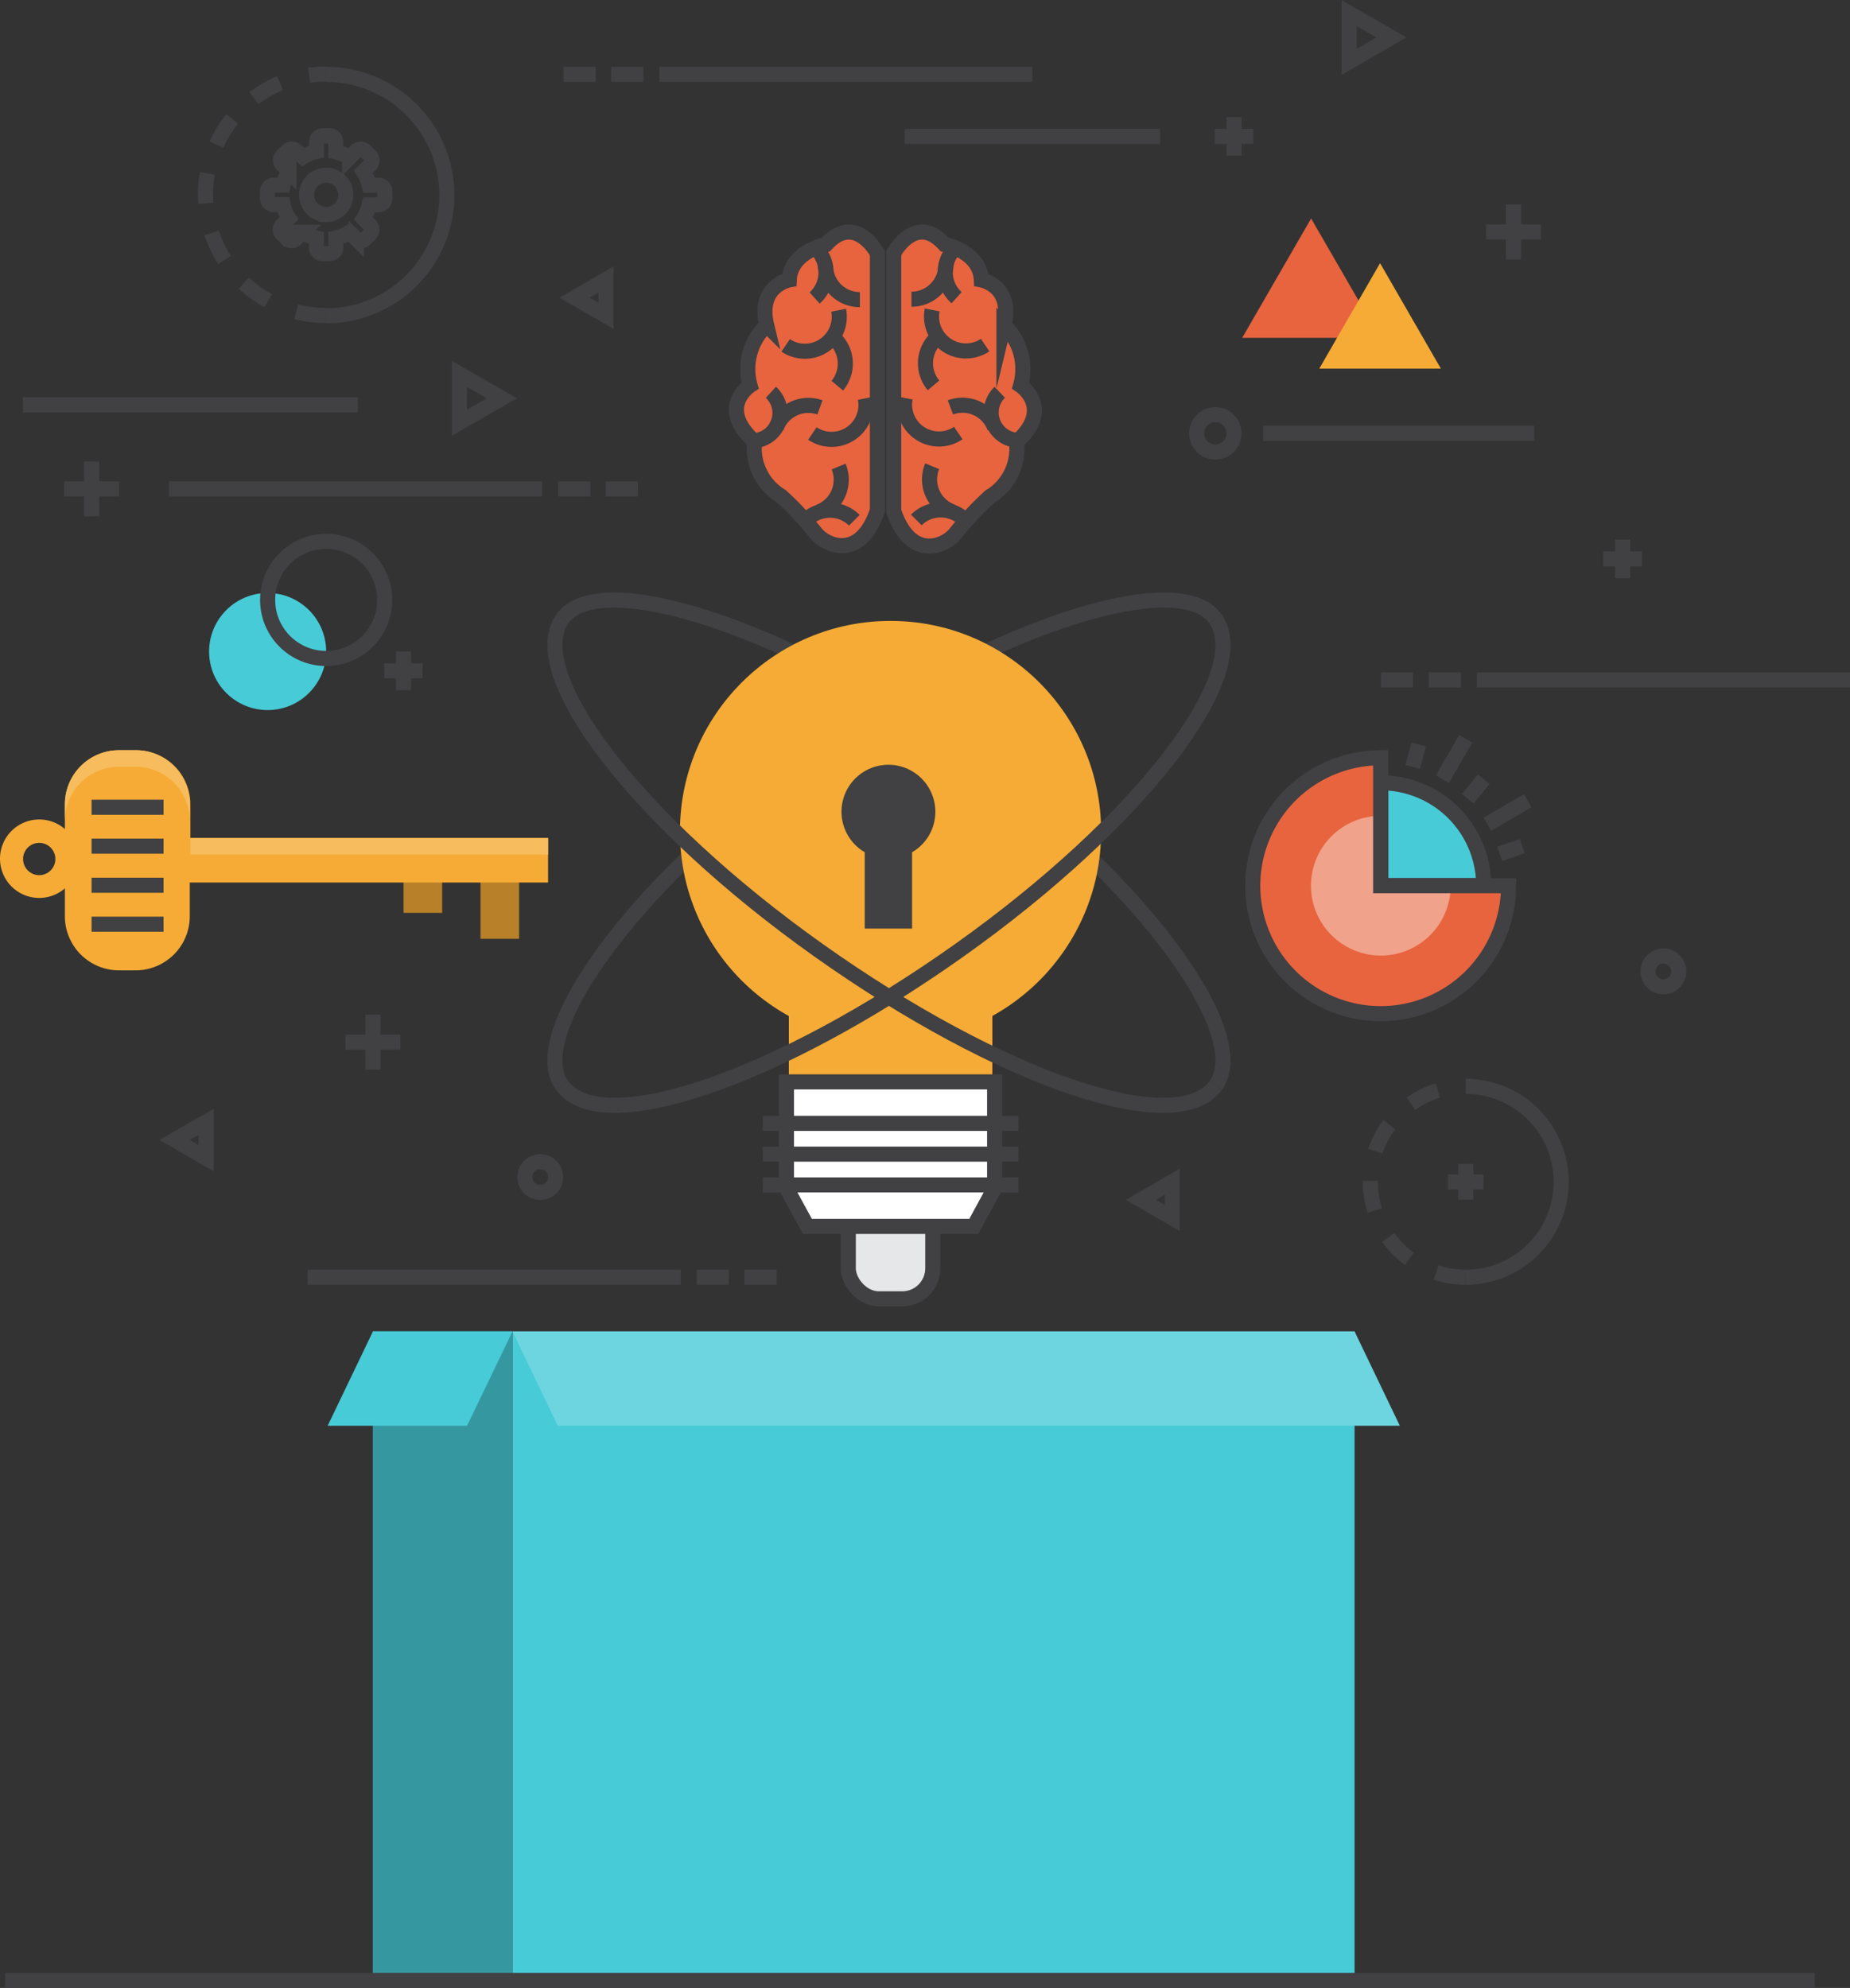 <svg xmlns="http://www.w3.org/2000/svg" viewBox="0 0 122.63 131.75"><rect x="0" y="0" width="122.63" height="131.75" fill="#333333" stroke="none"/><defs><style>.cls-1,.cls-14{fill:none;}.cls-1,.cls-12,.cls-14{stroke:#414042;stroke-miterlimit:10;}.cls-2{fill:#e6e7e8;}.cls-3{fill:#f5ab35;}.cls-4{fill:#fff;}.cls-5{fill:#3598a1;}.cls-12,.cls-6{fill:#47cbd7;}.cls-7{fill:#6cd5df;}.cls-8{fill:#414042;}.cls-9{fill:#b88028;}.cls-10{fill:#f7bc5d;}.cls-11{fill:#e7643e;}.cls-13{fill:#f1a28b;}.cls-14{stroke-dasharray:2;}</style></defs><title>solution</title><g id="Layer_2" data-name="Layer 2"><g id="solution"><g id="_Group_" data-name="&lt;Group&gt;"><path id="_Path_" data-name="&lt;Path&gt;" class="cls-1" d="M80.6,71.92c1.84-2.59-1.95-8.9-8.34-15.08"/><path id="_Path_2" data-name="&lt;Path&gt;" class="cls-1" d="M37.29,41C39.08,38.5,46,40,53.66,43.74l1.46.72"/><path id="_Path_3" data-name="&lt;Path&gt;" class="cls-1" d="M37.25,71.92C35.4,69.33,39.2,63,45.58,56.84"/><path id="_Path_4" data-name="&lt;Path&gt;" class="cls-1" d="M80.56,41C78.76,38.5,71.81,40,64.18,43.74l-1.46.72"/><g id="_Group_2" data-name="&lt;Group&gt;"><rect id="_Rectangle_" data-name="&lt;Rectangle&gt;" class="cls-2" x="56.23" y="78.33" width="5.6" height="7.75" rx="2.02" ry="2.02"/><rect id="_Rectangle_2" data-name="&lt;Rectangle&gt;" class="cls-1" x="56.23" y="78.33" width="5.6" height="7.75" rx="2.02" ry="2.02"/><circle id="_Path_5" data-name="&lt;Path&gt;" class="cls-3" cx="59.03" cy="55.11" r="13.96"/><rect id="_Rectangle_3" data-name="&lt;Rectangle&gt;" class="cls-3" x="52.29" y="60.68" width="13.49" height="15.34"/><polygon id="_Path_6" data-name="&lt;Path&gt;" class="cls-4" points="64.55 81.28 53.52 81.28 52.13 78.74 52.13 71.7 65.93 71.7 65.93 78.74 64.55 81.28"/><polygon id="_Path_7" data-name="&lt;Path&gt;" class="cls-1" points="64.55 81.28 53.52 81.28 52.13 78.74 52.13 71.7 65.93 71.7 65.93 78.74 64.55 81.28"/><line id="_Path_8" data-name="&lt;Path&gt;" class="cls-1" x1="50.56" y1="74.45" x2="67.51" y2="74.45"/><line id="_Path_9" data-name="&lt;Path&gt;" class="cls-1" x1="50.56" y1="76.49" x2="67.51" y2="76.49"/><line id="_Path_10" data-name="&lt;Path&gt;" class="cls-1" x1="50.56" y1="78.53" x2="67.51" y2="78.53"/></g><rect id="_Rectangle_4" data-name="&lt;Rectangle&gt;" class="cls-5" x="24.72" y="88.24" width="9.25" height="43.02" transform="translate(58.68 219.49) rotate(180)"/><polygon id="_Path_11" data-name="&lt;Path&gt;" class="cls-6" points="21.72 94.49 30.96 94.49 33.97 88.24 24.72 88.24 21.72 94.49"/><rect id="_Rectangle_5" data-name="&lt;Rectangle&gt;" class="cls-6" x="33.97" y="88.24" width="55.82" height="43.02"/><polygon id="_Path_12" data-name="&lt;Path&gt;" class="cls-7" points="92.79 94.49 36.97 94.49 33.97 88.24 89.79 88.24 92.79 94.49"/><path id="_Path_13" data-name="&lt;Path&gt;" class="cls-8" d="M62,53.81a3.11,3.11,0,1,0-4.68,2.67v5.06h3.14V56.48A3.09,3.09,0,0,0,62,53.81Z"/><g id="_Group_3" data-name="&lt;Group&gt;"><rect id="_Rectangle_6" data-name="&lt;Rectangle&gt;" class="cls-9" x="26.75" y="56.91" width="2.56" height="3.59"/><rect id="_Rectangle_7" data-name="&lt;Rectangle&gt;" class="cls-9" x="31.85" y="56.8" width="2.56" height="5.42"/><path id="_Path_14" data-name="&lt;Path&gt;" class="cls-3" d="M36.33,55.54H12.62V53.3A3.59,3.59,0,0,0,9,49.72H7.88A3.59,3.59,0,0,0,4.3,53.3v7.43a3.59,3.59,0,0,0,3.58,3.58H9a3.59,3.59,0,0,0,3.58-3.58V58.49H36.33Z"/><g id="_Group_4" data-name="&lt;Group&gt;"><path id="_Path_15" data-name="&lt;Path&gt;" class="cls-10" d="M7.88,50.82H9a3.59,3.59,0,0,1,3.58,3.58V53.3A3.59,3.59,0,0,0,9,49.72H7.88A3.59,3.59,0,0,0,4.3,53.3v1.1A3.59,3.59,0,0,1,7.88,50.82Z"/><rect id="_Path_16" data-name="&lt;Path&gt;" class="cls-10" x="12.62" y="55.54" width="23.71" height="1.1"/></g><path id="_Compound_Path_" data-name="&lt;Compound Path&gt;" class="cls-3" d="M2.6,54.31a2.6,2.6,0,1,0,2.6,2.6A2.6,2.6,0,0,0,2.6,54.31ZM2.6,58a1.07,1.07,0,1,1,1.07-1.07A1.07,1.07,0,0,1,2.6,58Z"/><line id="_Path_17" data-name="&lt;Path&gt;" class="cls-1" x1="6.07" y1="53.5" x2="10.84" y2="53.5"/><line id="_Path_18" data-name="&lt;Path&gt;" class="cls-1" x1="6.07" y1="56.08" x2="10.84" y2="56.08"/><line id="_Path_19" data-name="&lt;Path&gt;" class="cls-1" x1="6.07" y1="58.67" x2="10.84" y2="58.67"/><line id="_Path_20" data-name="&lt;Path&gt;" class="cls-1" x1="6.07" y1="61.25" x2="10.84" y2="61.25"/></g><path id="_Path_21" data-name="&lt;Path&gt;" class="cls-1" d="M80.56,41c2.59,3.63-5,13.49-17,22S39.84,75.55,37.25,71.92"/><path id="_Path_22" data-name="&lt;Path&gt;" class="cls-1" d="M37.29,41c-2.59,3.63,5,13.49,17,22S78,75.55,80.6,71.92"/><g id="_Group_5" data-name="&lt;Group&gt;"><g id="_Group_6" data-name="&lt;Group&gt;"><g id="_Group_7" data-name="&lt;Group&gt;"><path id="_Path_23" data-name="&lt;Path&gt;" class="cls-11" d="M98.35,58.7a6.82,6.82,0,0,0-6.82-6.82V58.7Z"/><path id="_Path_24" data-name="&lt;Path&gt;" class="cls-12" d="M98.35,58.7a6.82,6.82,0,0,0-6.82-6.82V58.7Z"/><path id="_Path_25" data-name="&lt;Path&gt;" class="cls-11" d="M100,58.7a8.48,8.48,0,1,1-8.48-8.48V58.7Z"/><path id="_Path_26" data-name="&lt;Path&gt;" class="cls-13" d="M96.16,58.7a4.63,4.63,0,1,1-4.63-4.63V58.7Z"/><path id="_Path_27" data-name="&lt;Path&gt;" class="cls-1" d="M100,58.7a8.48,8.48,0,1,1-8.48-8.48V58.7Z"/></g></g><line id="_Path_28" data-name="&lt;Path&gt;" class="cls-1" x1="94.04" y1="49.34" x2="93.64" y2="50.83"/><line id="_Path_29" data-name="&lt;Path&gt;" class="cls-1" x1="97.16" y1="48.96" x2="95.61" y2="51.64"/><line id="_Path_30" data-name="&lt;Path&gt;" class="cls-1" x1="98.35" y1="51.64" x2="97.29" y2="52.94"/><line id="_Path_31" data-name="&lt;Path&gt;" class="cls-1" x1="101.27" y1="53.07" x2="98.59" y2="54.62"/><line id="_Path_32" data-name="&lt;Path&gt;" class="cls-1" x1="100.9" y1="56.08" x2="99.41" y2="56.59"/></g><g id="_Group_8" data-name="&lt;Group&gt;"><path id="_Path_33" data-name="&lt;Path&gt;" class="cls-11" d="M62.61,16.2s2.35.46,2.44,2.35h0s2.13.39,1.5,3a4,4,0,0,1,1.1,4h0s2.22,1.5-.25,3.73v.26a3.7,3.7,0,0,1-1.78,3.37,21.22,21.22,0,0,0-2.31,2.47c-.69.84-2.95,1.81-4.07-1.52V16.78S60.69,14.06,62.61,16.2Z"/><path id="_Path_34" data-name="&lt;Path&gt;" class="cls-11" d="M54.76,16.2s-2.35.46-2.44,2.35h0s-2.13.39-1.5,3a4,4,0,0,0-1.1,4h0S47.51,27,50,29.25v.26a3.7,3.7,0,0,0,1.78,3.37,21.3,21.3,0,0,1,2.31,2.47c.69.84,2.95,1.81,4.07-1.52V16.78S56.69,14.06,54.76,16.2Z"/><path id="_Path_35" data-name="&lt;Path&gt;" class="cls-1" d="M62.61,16.2s2.35.46,2.44,2.35h0s2.13.39,1.5,3a4,4,0,0,1,1.1,4h0s2.22,1.5-.25,3.73v.26a3.7,3.7,0,0,1-1.78,3.37,21.22,21.22,0,0,0-2.31,2.47c-.69.84-2.95,1.81-4.07-1.52V16.78S60.69,14.06,62.61,16.2Z"/><path id="_Path_36" data-name="&lt;Path&gt;" class="cls-1" d="M54.76,16.2s-2.35.46-2.44,2.35h0s-2.13.39-1.5,3a4,4,0,0,0-1.1,4h0S47.51,27,50,29.25v.26a3.7,3.7,0,0,0,1.78,3.37,21.3,21.3,0,0,1,2.31,2.47c.69.84,2.95,1.81,4.07-1.52V16.78S56.69,14.06,54.76,16.2Z"/><path id="_Path_37" data-name="&lt;Path&gt;" class="cls-1" d="M65.3,22.87a2.28,2.28,0,0,1-3.51-2.33"/><path id="_Path_38" data-name="&lt;Path&gt;" class="cls-1" d="M63.52,28.7A2.28,2.28,0,0,1,60,26.38"/><path id="_Path_39" data-name="&lt;Path&gt;" class="cls-1" d="M67.41,29.18A1.85,1.85,0,0,1,66.27,26"/><path id="_Path_40" data-name="&lt;Path&gt;" class="cls-1" d="M61.88,25.54a2.28,2.28,0,0,1,.28-3.21"/><path id="_Path_41" data-name="&lt;Path&gt;" class="cls-1" d="M65.94,28.35A2.28,2.28,0,0,0,63,27"/><path id="_Path_42" data-name="&lt;Path&gt;" class="cls-1" d="M63.41,19.73a2.28,2.28,0,0,1-.17-3.22"/><path id="_Path_43" data-name="&lt;Path&gt;" class="cls-1" d="M60.42,19.83a2.28,2.28,0,0,0,2.28-2.27"/><path id="_Path_44" data-name="&lt;Path&gt;" class="cls-1" d="M60.74,34.46a2.28,2.28,0,0,1,3.22,0"/><path id="_Path_45" data-name="&lt;Path&gt;" class="cls-1" d="M61.79,30.9a2.28,2.28,0,0,0,1.29,3"/><path id="_Path_46" data-name="&lt;Path&gt;" class="cls-1" d="M52.08,22.89a2.28,2.28,0,0,0,3.51-2.33"/><path id="_Path_47" data-name="&lt;Path&gt;" class="cls-1" d="M53.85,28.73a2.28,2.28,0,0,0,3.51-2.33"/><path id="_Path_48" data-name="&lt;Path&gt;" class="cls-1" d="M50,29.21A1.85,1.85,0,0,0,51.1,26"/><path id="_Path_49" data-name="&lt;Path&gt;" class="cls-1" d="M55.5,25.56a2.28,2.28,0,0,0-.28-3.21"/><path id="_Path_50" data-name="&lt;Path&gt;" class="cls-1" d="M51.44,28.37A2.28,2.28,0,0,1,54.35,27"/><path id="_Path_51" data-name="&lt;Path&gt;" class="cls-1" d="M54,19.75a2.28,2.28,0,0,0,.17-3.22"/><path id="_Path_52" data-name="&lt;Path&gt;" class="cls-1" d="M57,19.86a2.28,2.28,0,0,1-2.28-2.27"/><path id="_Path_53" data-name="&lt;Path&gt;" class="cls-1" d="M56.63,34.48a2.28,2.28,0,0,0-3.22,0"/><path id="_Path_54" data-name="&lt;Path&gt;" class="cls-1" d="M55.59,30.92a2.28,2.28,0,0,1-1.29,3"/></g><g id="_Group_9" data-name="&lt;Group&gt;"><g id="_Group_10" data-name="&lt;Group&gt;"><path id="_Path_55" data-name="&lt;Path&gt;" class="cls-14" d="M97.16,84.65a6.32,6.32,0,0,1,0-12.65"/><path id="_Path_56" data-name="&lt;Path&gt;" class="cls-1" d="M97.16,72a6.32,6.32,0,1,1,0,12.65"/></g><g id="_Group_11" data-name="&lt;Group&gt;"><line id="_Path_57" data-name="&lt;Path&gt;" class="cls-1" x1="95.97" y1="78.33" x2="98.34" y2="78.33"/><line id="_Path_58" data-name="&lt;Path&gt;" class="cls-1" x1="97.16" y1="79.51" x2="97.16" y2="77.14"/></g></g><polygon id="_Path_59" data-name="&lt;Path&gt;" class="cls-1" points="38.08 19.73 40.17 20.93 40.17 18.52 38.08 19.73 40.17 20.93 40.17 18.52 38.08 19.73"/><polygon id="_Path_60" data-name="&lt;Path&gt;" class="cls-1" points="11.57 75.55 13.66 76.76 13.66 74.35 11.57 75.55 13.66 76.76 13.66 74.35 11.57 75.55"/><polygon id="_Path_61" data-name="&lt;Path&gt;" class="cls-1" points="75.62 79.52 77.71 80.72 77.71 78.31 75.62 79.52 77.71 80.72 77.71 78.31 75.62 79.52"/><polygon id="_Path_62" data-name="&lt;Path&gt;" class="cls-1" points="33.26 26.4 30.45 28.02 30.45 24.78 33.26 26.4 30.45 28.02 30.45 24.78 33.26 26.4"/><polygon id="_Path_63" data-name="&lt;Path&gt;" class="cls-1" points="92.23 2.48 89.43 4.1 89.43 0.87 92.23 2.48 89.43 4.1 89.43 0.87 92.23 2.48"/><g id="_Group_12" data-name="&lt;Group&gt;"><line id="_Path_64" data-name="&lt;Path&gt;" class="cls-1" x1="11.2" y1="32.4" x2="35.93" y2="32.4"/><line id="_Path_65" data-name="&lt;Path&gt;" class="cls-1" x1="39.13" y1="32.4" x2="36.99" y2="32.4"/><line id="_Path_66" data-name="&lt;Path&gt;" class="cls-1" x1="42.29" y1="32.4" x2="40.15" y2="32.4"/></g><g id="_Group_13" data-name="&lt;Group&gt;"><line id="_Path_67" data-name="&lt;Path&gt;" class="cls-1" x1="20.39" y1="84.65" x2="45.12" y2="84.65"/><line id="_Path_68" data-name="&lt;Path&gt;" class="cls-1" x1="48.31" y1="84.65" x2="46.18" y2="84.65"/><line id="_Path_69" data-name="&lt;Path&gt;" class="cls-1" x1="51.48" y1="84.65" x2="49.34" y2="84.65"/></g><g id="_Group_14" data-name="&lt;Group&gt;"><line id="_Path_70" data-name="&lt;Path&gt;" class="cls-1" x1="122.63" y1="45.06" x2="97.89" y2="45.06"/><line id="_Path_71" data-name="&lt;Path&gt;" class="cls-1" x1="94.7" y1="45.06" x2="96.84" y2="45.06"/><line id="_Path_72" data-name="&lt;Path&gt;" class="cls-1" x1="91.54" y1="45.06" x2="93.67" y2="45.06"/></g><g id="_Group_15" data-name="&lt;Group&gt;"><line id="_Path_73" data-name="&lt;Path&gt;" class="cls-1" x1="68.44" y1="4.93" x2="43.71" y2="4.93"/><line id="_Path_74" data-name="&lt;Path&gt;" class="cls-1" x1="40.51" y1="4.93" x2="42.65" y2="4.93"/><line id="_Path_75" data-name="&lt;Path&gt;" class="cls-1" x1="37.35" y1="4.93" x2="39.49" y2="4.93"/></g><g id="_Group_16" data-name="&lt;Group&gt;"><line id="_Path_76" data-name="&lt;Path&gt;" class="cls-1" x1="4.25" y1="32.4" x2="7.89" y2="32.4"/><line id="_Path_77" data-name="&lt;Path&gt;" class="cls-1" x1="6.07" y1="34.22" x2="6.07" y2="30.58"/></g><g id="_Group_17" data-name="&lt;Group&gt;"><line id="_Path_78" data-name="&lt;Path&gt;" class="cls-1" x1="106.28" y1="37.04" x2="108.84" y2="37.04"/><line id="_Path_79" data-name="&lt;Path&gt;" class="cls-1" x1="107.56" y1="38.32" x2="107.56" y2="35.76"/></g><g id="_Group_18" data-name="&lt;Group&gt;"><line id="_Path_80" data-name="&lt;Path&gt;" class="cls-1" x1="25.47" y1="44.46" x2="28.02" y2="44.46"/><line id="_Path_81" data-name="&lt;Path&gt;" class="cls-1" x1="26.75" y1="45.74" x2="26.75" y2="43.18"/></g><g id="_Group_19" data-name="&lt;Group&gt;"><line id="_Path_82" data-name="&lt;Path&gt;" class="cls-1" x1="80.52" y1="9.04" x2="83.08" y2="9.04"/><line id="_Path_83" data-name="&lt;Path&gt;" class="cls-1" x1="81.8" y1="10.32" x2="81.8" y2="7.76"/></g><g id="_Group_20" data-name="&lt;Group&gt;"><line id="_Path_84" data-name="&lt;Path&gt;" class="cls-1" x1="22.9" y1="69.07" x2="26.54" y2="69.07"/><line id="_Path_85" data-name="&lt;Path&gt;" class="cls-1" x1="24.72" y1="70.89" x2="24.72" y2="67.25"/></g><g id="_Group_21" data-name="&lt;Group&gt;"><line id="_Path_86" data-name="&lt;Path&gt;" class="cls-1" x1="98.5" y1="15.37" x2="102.14" y2="15.37"/><line id="_Path_87" data-name="&lt;Path&gt;" class="cls-1" x1="100.32" y1="17.19" x2="100.32" y2="13.55"/></g><line id="_Path_88" data-name="&lt;Path&gt;" class="cls-1" x1="1.52" y1="26.83" x2="23.72" y2="26.83"/><line id="_Path_89" data-name="&lt;Path&gt;" class="cls-1" x1="83.73" y1="28.72" x2="101.7" y2="28.72"/><g id="_Group_22" data-name="&lt;Group&gt;"><g id="_Group_23" data-name="&lt;Group&gt;"><path id="_Path_90" data-name="&lt;Path&gt;" class="cls-14" d="M21.62,20.91a8,8,0,0,1,0-16"/><path id="_Path_91" data-name="&lt;Path&gt;" class="cls-1" d="M21.62,4.93a8,8,0,1,1,0,16"/></g><g id="_Group_24" data-name="&lt;Group&gt;"><path id="_Compound_Path_2" data-name="&lt;Compound Path&gt;" class="cls-1" d="M25.1,12.28h-.63a2.92,2.92,0,0,0-.38-.91l.45-.45a.41.41,0,0,0,0-.58L24.2,10a.41.41,0,0,0-.58,0l-.45.45a2.9,2.9,0,0,0-.91-.38V9.45A.41.41,0,0,0,21.86,9h-.47a.41.41,0,0,0-.41.41v.63a2.92,2.92,0,0,0-.9.37L19.63,10a.41.41,0,0,0-.58,0l-.34.33a.41.41,0,0,0,0,.58l.44.45a2.91,2.91,0,0,0-.38.91h-.63a.41.41,0,0,0-.41.41v.47a.41.41,0,0,0,.41.41h.63a2.88,2.88,0,0,0,.38.91l-.45.45a.41.41,0,0,0,0,.58l.33.33a.41.41,0,0,0,.58,0l.45-.44a2.91,2.91,0,0,0,.91.38v.63a.41.41,0,0,0,.41.41h.47a.41.41,0,0,0,.41-.41v-.63a2.92,2.92,0,0,0,.91-.38l.45.45a.41.41,0,0,0,.58,0l.33-.33a.41.41,0,0,0,0-.58l-.44-.45a2.91,2.91,0,0,0,.38-.91h.63a.41.41,0,0,0,.41-.41v-.47A.41.41,0,0,0,25.1,12.28Zm-3.48,1.93a1.3,1.3,0,1,1,1.3-1.3A1.3,1.3,0,0,1,21.62,14.22Z"/></g></g><circle id="_Path_92" data-name="&lt;Path&gt;" class="cls-1" cx="80.56" cy="28.72" r="1.24"/><circle id="_Path_93" data-name="&lt;Path&gt;" class="cls-1" cx="35.81" cy="78.01" r="1.02"/><circle id="_Path_94" data-name="&lt;Path&gt;" class="cls-1" cx="110.26" cy="64.38" r="1.02"/><line id="_Path_95" data-name="&lt;Path&gt;" class="cls-1" x1="59.97" y1="9.04" x2="76.9" y2="9.04"/><line id="_Path_96" data-name="&lt;Path&gt;" class="cls-1" x1="0.34" y1="131.25" x2="120.29" y2="131.25"/><circle id="_Path_97" data-name="&lt;Path&gt;" class="cls-6" cx="17.74" cy="43.18" r="3.88"/><circle id="_Path_98" data-name="&lt;Path&gt;" class="cls-1" cx="21.62" cy="39.76" r="3.88"/><polygon id="_Path_99" data-name="&lt;Path&gt;" class="cls-11" points="86.91 14.48 82.34 22.39 91.48 22.39 86.91 14.48 82.34 22.39 91.48 22.39 86.91 14.48"/><polygon id="_Path_100" data-name="&lt;Path&gt;" class="cls-3" points="91.48 17.44 87.45 24.43 95.51 24.43 91.48 17.44 87.45 24.43 95.51 24.43 91.48 17.44"/></g></g></g></svg>